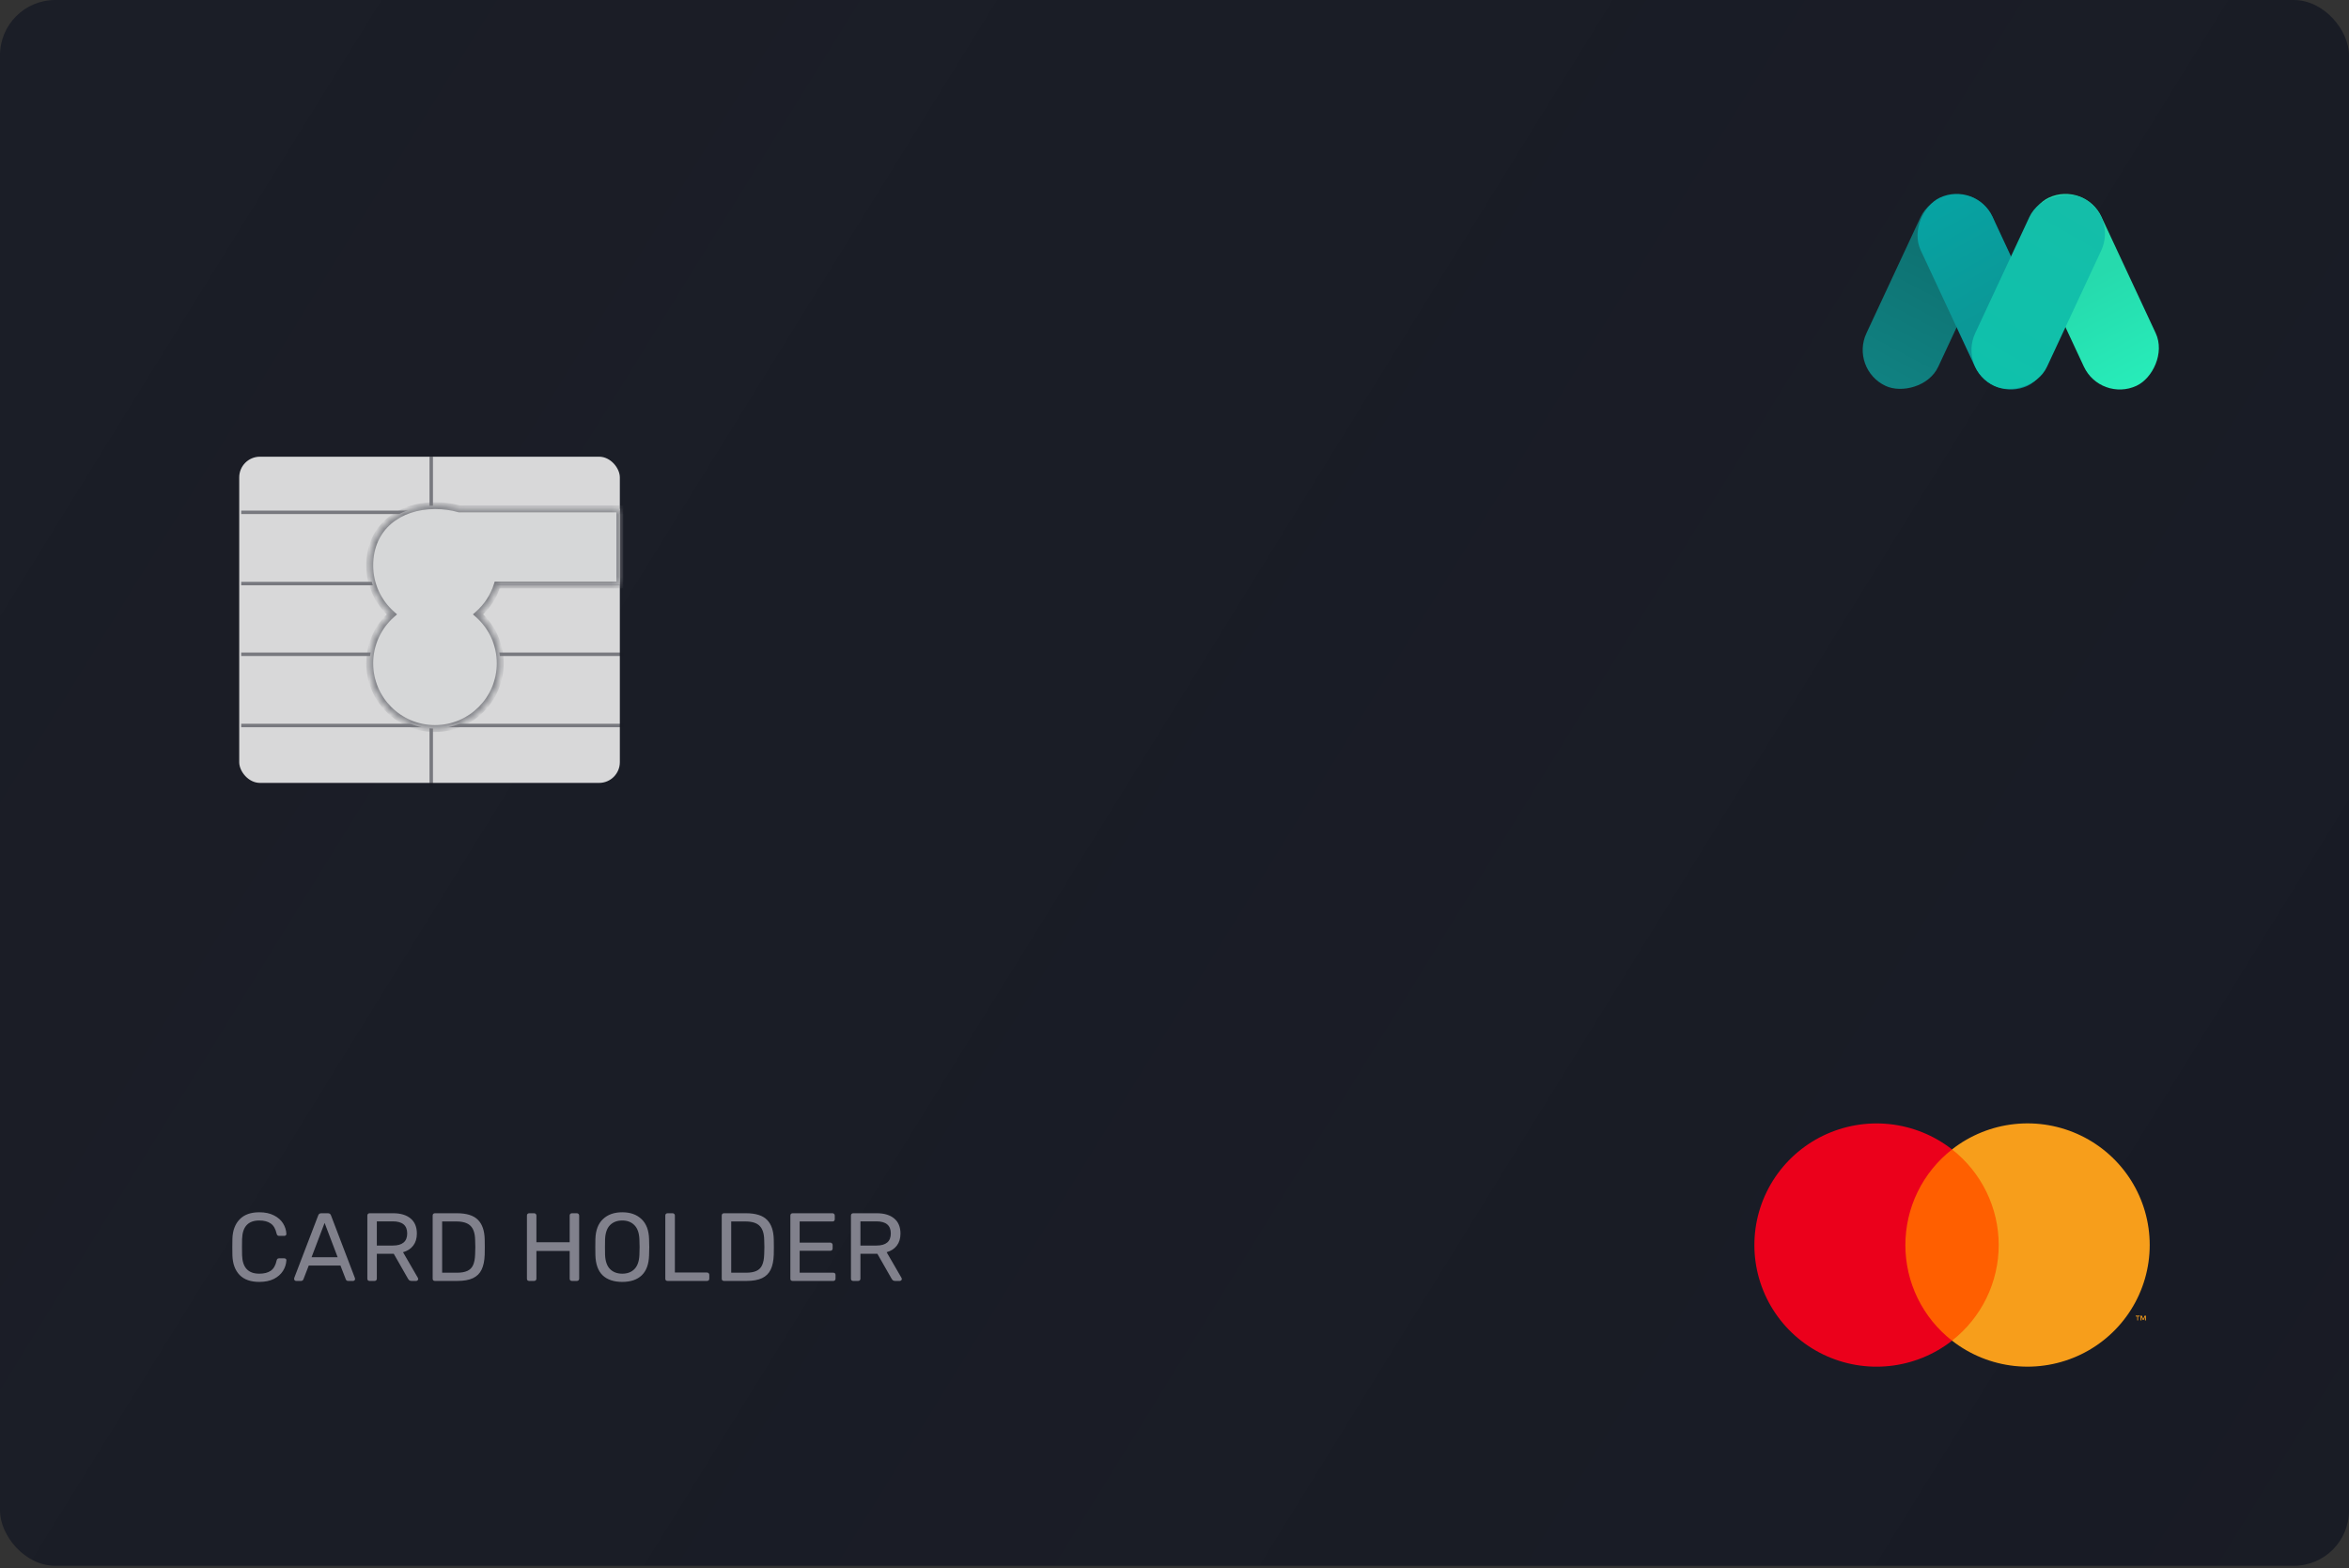 <svg width="340" height="227" viewBox="0 0 340 227" fill="none" xmlns="http://www.w3.org/2000/svg">
<rect x="0" y="0" width="340" height="227" fill="#333333" stroke="none"/>
<rect width="340" height="226.667" rx="8" fill="url(#paint0_linear)"/>
<path d="M37.532 185.569C36.281 185.569 35.329 185.233 34.676 184.561C34.032 183.889 33.686 182.96 33.64 181.775C33.63 181.523 33.626 181.112 33.626 180.543C33.626 179.964 33.63 179.544 33.64 179.283C33.686 178.107 34.036 177.183 34.69 176.511C35.343 175.829 36.29 175.489 37.532 175.489C38.362 175.489 39.067 175.638 39.646 175.937C40.224 176.226 40.663 176.609 40.962 177.085C41.26 177.561 41.424 178.069 41.452 178.611V178.639C41.452 178.713 41.419 178.779 41.354 178.835C41.298 178.881 41.232 178.905 41.158 178.905H40.388C40.201 178.905 40.084 178.797 40.038 178.583C39.879 177.883 39.594 177.393 39.184 177.113C38.773 176.823 38.222 176.679 37.532 176.679C35.926 176.679 35.096 177.57 35.04 179.353C35.03 179.605 35.026 179.992 35.026 180.515C35.026 181.037 35.03 181.434 35.04 181.705C35.096 183.487 35.926 184.379 37.532 184.379C38.222 184.379 38.773 184.239 39.184 183.959C39.604 183.669 39.888 183.175 40.038 182.475C40.066 182.353 40.108 182.269 40.164 182.223C40.22 182.176 40.294 182.153 40.388 182.153H41.158C41.242 182.153 41.312 182.181 41.368 182.237C41.433 182.283 41.461 182.349 41.452 182.433C41.424 182.983 41.26 183.497 40.962 183.973C40.663 184.449 40.224 184.836 39.646 185.135C39.067 185.424 38.362 185.569 37.532 185.569ZM42.854 185.429C42.78 185.429 42.714 185.401 42.658 185.345C42.602 185.289 42.574 185.223 42.574 185.149C42.574 185.074 42.579 185.023 42.588 184.995L46.06 175.937C46.135 175.731 46.284 175.629 46.508 175.629H47.46C47.684 175.629 47.834 175.731 47.908 175.937L51.366 184.995L51.394 185.149C51.394 185.223 51.366 185.289 51.31 185.345C51.254 185.401 51.189 185.429 51.114 185.429H50.4C50.298 185.429 50.218 185.405 50.162 185.359C50.106 185.303 50.069 185.247 50.05 185.191L49.28 183.203H44.688L43.918 185.191C43.9 185.247 43.858 185.303 43.792 185.359C43.736 185.405 43.662 185.429 43.568 185.429H42.854ZM48.874 181.999L46.984 177.029L45.094 181.999H48.874ZM53.493 185.429C53.4 185.429 53.321 185.401 53.255 185.345C53.199 185.279 53.171 185.2 53.171 185.107V175.965C53.171 175.862 53.199 175.783 53.255 175.727C53.321 175.661 53.4 175.629 53.493 175.629H56.909C57.983 175.629 58.822 175.881 59.429 176.385C60.036 176.889 60.339 177.617 60.339 178.569C60.339 179.278 60.162 179.861 59.807 180.319C59.462 180.776 58.972 181.093 58.337 181.271L60.493 184.995C60.521 185.051 60.535 185.102 60.535 185.149C60.535 185.223 60.502 185.289 60.437 185.345C60.381 185.401 60.316 185.429 60.241 185.429H59.569C59.429 185.429 59.317 185.396 59.233 185.331C59.158 185.265 59.089 185.172 59.023 185.051L56.993 181.495H54.543V185.107C54.543 185.2 54.511 185.279 54.445 185.345C54.38 185.401 54.3 185.429 54.207 185.429H53.493ZM56.853 180.305C58.244 180.305 58.939 179.721 58.939 178.555C58.939 177.388 58.244 176.805 56.853 176.805H54.543V180.305H56.853ZM62.947 185.429C62.854 185.429 62.774 185.401 62.709 185.345C62.653 185.279 62.625 185.2 62.625 185.107V175.965C62.625 175.862 62.653 175.783 62.709 175.727C62.774 175.661 62.854 175.629 62.947 175.629H66.125C67.534 175.629 68.552 175.946 69.177 176.581C69.802 177.206 70.129 178.153 70.157 179.423C70.166 179.693 70.171 180.057 70.171 180.515C70.171 180.972 70.166 181.341 70.157 181.621C70.129 182.507 69.98 183.231 69.709 183.791C69.448 184.341 69.032 184.752 68.463 185.023C67.894 185.293 67.138 185.429 66.195 185.429H62.947ZM66.125 184.239C66.769 184.239 67.278 184.15 67.651 183.973C68.034 183.795 68.309 183.515 68.477 183.133C68.654 182.741 68.752 182.218 68.771 181.565C68.79 181.005 68.799 180.655 68.799 180.515C68.799 180.365 68.79 180.02 68.771 179.479C68.752 178.555 68.533 177.883 68.113 177.463C67.693 177.033 67.007 176.819 66.055 176.819H63.997V184.239H66.125ZM76.591 185.429C76.498 185.429 76.418 185.401 76.353 185.345C76.297 185.279 76.269 185.2 76.269 185.107V175.965C76.269 175.862 76.297 175.783 76.353 175.727C76.418 175.661 76.498 175.629 76.591 175.629H77.305C77.408 175.629 77.487 175.661 77.543 175.727C77.608 175.783 77.641 175.862 77.641 175.965V179.829H82.457V175.965C82.457 175.862 82.485 175.783 82.541 175.727C82.606 175.661 82.686 175.629 82.779 175.629H83.493C83.596 175.629 83.675 175.661 83.731 175.727C83.796 175.783 83.829 175.862 83.829 175.965V185.107C83.829 185.2 83.796 185.279 83.731 185.345C83.666 185.401 83.586 185.429 83.493 185.429H82.779C82.686 185.429 82.606 185.401 82.541 185.345C82.485 185.279 82.457 185.2 82.457 185.107V181.089H77.641V185.107C77.641 185.2 77.608 185.279 77.543 185.345C77.478 185.401 77.398 185.429 77.305 185.429H76.591ZM90.071 185.569C88.848 185.569 87.901 185.251 87.229 184.617C86.566 183.973 86.216 183.007 86.179 181.719C86.17 181.439 86.165 181.042 86.165 180.529C86.165 180.015 86.17 179.623 86.179 179.353C86.216 178.093 86.58 177.136 87.271 176.483C87.962 175.82 88.895 175.489 90.071 175.489C91.238 175.489 92.166 175.82 92.857 176.483C93.548 177.136 93.912 178.093 93.949 179.353C93.968 179.894 93.977 180.286 93.977 180.529C93.977 180.762 93.968 181.159 93.949 181.719C93.912 183.007 93.557 183.973 92.885 184.617C92.222 185.251 91.284 185.569 90.071 185.569ZM90.071 184.379C90.808 184.379 91.396 184.155 91.835 183.707C92.274 183.259 92.512 182.573 92.549 181.649C92.568 181.089 92.577 180.715 92.577 180.529C92.577 180.323 92.568 179.95 92.549 179.409C92.512 178.485 92.269 177.799 91.821 177.351C91.382 176.903 90.799 176.679 90.071 176.679C89.334 176.679 88.741 176.903 88.293 177.351C87.854 177.799 87.616 178.485 87.579 179.409C87.57 179.679 87.565 180.053 87.565 180.529C87.565 180.995 87.57 181.369 87.579 181.649C87.616 182.573 87.854 183.259 88.293 183.707C88.741 184.155 89.334 184.379 90.071 184.379ZM96.62 185.429C96.526 185.429 96.447 185.401 96.382 185.345C96.326 185.279 96.298 185.2 96.298 185.107V175.951C96.298 175.857 96.326 175.783 96.382 175.727C96.447 175.661 96.526 175.629 96.62 175.629H97.362C97.455 175.629 97.53 175.661 97.586 175.727C97.651 175.783 97.684 175.857 97.684 175.951V184.211H102.332C102.434 184.211 102.514 184.243 102.57 184.309C102.635 184.365 102.668 184.444 102.668 184.547V185.107C102.668 185.2 102.635 185.279 102.57 185.345C102.504 185.401 102.425 185.429 102.332 185.429H96.62ZM104.788 185.429C104.695 185.429 104.616 185.401 104.55 185.345C104.494 185.279 104.466 185.2 104.466 185.107V175.965C104.466 175.862 104.494 175.783 104.55 175.727C104.616 175.661 104.695 175.629 104.788 175.629H107.966C109.376 175.629 110.393 175.946 111.018 176.581C111.644 177.206 111.97 178.153 111.998 179.423C112.008 179.693 112.012 180.057 112.012 180.515C112.012 180.972 112.008 181.341 111.998 181.621C111.97 182.507 111.821 183.231 111.55 183.791C111.289 184.341 110.874 184.752 110.304 185.023C109.735 185.293 108.979 185.429 108.036 185.429H104.788ZM107.966 184.239C108.61 184.239 109.119 184.15 109.492 183.973C109.875 183.795 110.15 183.515 110.318 183.133C110.496 182.741 110.594 182.218 110.612 181.565C110.631 181.005 110.64 180.655 110.64 180.515C110.64 180.365 110.631 180.02 110.612 179.479C110.594 178.555 110.374 177.883 109.954 177.463C109.534 177.033 108.848 176.819 107.896 176.819H105.838V184.239H107.966ZM114.721 185.429C114.627 185.429 114.548 185.401 114.483 185.345C114.427 185.279 114.399 185.2 114.399 185.107V175.965C114.399 175.862 114.427 175.783 114.483 175.727C114.548 175.661 114.627 175.629 114.721 175.629H120.503C120.596 175.629 120.671 175.661 120.727 175.727C120.792 175.783 120.825 175.862 120.825 175.965V176.497C120.825 176.59 120.797 176.669 120.741 176.735C120.685 176.791 120.605 176.819 120.503 176.819H115.743V179.885H120.195C120.288 179.885 120.363 179.917 120.419 179.983C120.484 180.039 120.517 180.118 120.517 180.221V180.739C120.517 180.832 120.484 180.911 120.419 180.977C120.363 181.033 120.288 181.061 120.195 181.061H115.743V184.239H120.615C120.717 184.239 120.797 184.267 120.853 184.323C120.909 184.379 120.937 184.458 120.937 184.561V185.107C120.937 185.2 120.904 185.279 120.839 185.345C120.783 185.401 120.708 185.429 120.615 185.429H114.721ZM123.491 185.429C123.398 185.429 123.318 185.401 123.253 185.345C123.197 185.279 123.169 185.2 123.169 185.107V175.965C123.169 175.862 123.197 175.783 123.253 175.727C123.318 175.661 123.398 175.629 123.491 175.629H126.907C127.98 175.629 128.82 175.881 129.427 176.385C130.034 176.889 130.337 177.617 130.337 178.569C130.337 179.278 130.16 179.861 129.805 180.319C129.46 180.776 128.97 181.093 128.335 181.271L130.491 184.995C130.519 185.051 130.533 185.102 130.533 185.149C130.533 185.223 130.5 185.289 130.435 185.345C130.379 185.401 130.314 185.429 130.239 185.429H129.567C129.427 185.429 129.315 185.396 129.231 185.331C129.156 185.265 129.086 185.172 129.021 185.051L126.991 181.495H124.541V185.107C124.541 185.2 124.508 185.279 124.443 185.345C124.378 185.401 124.298 185.429 124.205 185.429H123.491ZM126.851 180.305C128.242 180.305 128.937 179.721 128.937 178.555C128.937 177.388 128.242 176.805 126.851 176.805H124.541V180.305H126.851Z" fill="#81818C"/>
<rect x="301.745" y="26.187" width="30.049" height="11.472" rx="5.736" transform="rotate(65 301.745 26.187)" fill="url(#paint1_linear)"/>
<rect x="267.726" y="53.438" width="30.048" height="11.472" rx="5.736" transform="rotate(-65 267.726 53.438)" fill="url(#paint2_linear)"/>
<rect x="285.983" y="26.187" width="30.049" height="11.472" rx="5.736" transform="rotate(65 285.983 26.187)" fill="url(#paint3_linear)"/>
<rect x="283.469" y="53.438" width="30.048" height="11.472" rx="5.736" transform="rotate(-65 283.469 53.438)" fill="url(#paint4_linear)"/>
<path d="M291.061 166.386H274.036V194.072H291.061V166.386Z" fill="#FF5F00"/>
<path d="M275.789 180.232C275.787 177.566 276.394 174.934 277.564 172.536C278.734 170.138 280.436 168.037 282.543 166.391C279.934 164.35 276.801 163.08 273.502 162.728C270.203 162.376 266.872 162.955 263.887 164.398C260.903 165.842 258.387 168.093 256.627 170.893C254.867 173.694 253.934 176.931 253.934 180.234C253.934 183.538 254.867 186.774 256.627 189.575C258.387 192.375 260.903 194.626 263.887 196.07C266.872 197.514 270.203 198.092 273.502 197.74C276.801 197.388 279.934 196.118 282.543 194.077C280.436 192.431 278.733 190.328 277.563 187.93C276.393 185.531 275.786 182.898 275.789 180.232Z" fill="#EB001B"/>
<path d="M309.464 191.143V190.575H309.71V190.458H309.125V190.575H309.356V191.143H309.464ZM310.599 191.143V190.458H310.422L310.215 190.947L310.009 190.458H309.832V191.143H309.96V190.624L310.152 191.069H310.284L310.476 190.624V191.143H310.599Z" fill="#F79E1B"/>
<path d="M311.154 180.231C311.154 183.535 310.221 186.772 308.46 189.572C306.7 192.373 304.183 194.624 301.199 196.067C298.214 197.511 294.882 198.089 291.583 197.737C288.284 197.384 285.151 196.114 282.543 194.072C284.648 192.424 286.35 190.322 287.521 187.924C288.691 185.526 289.299 182.895 289.299 180.229C289.299 177.563 288.691 174.931 287.521 172.533C286.35 170.135 284.648 168.033 282.543 166.386C285.151 164.344 288.284 163.074 291.583 162.721C294.882 162.368 298.214 162.947 301.199 164.39C304.183 165.834 306.7 168.085 308.46 170.885C310.221 173.686 311.154 176.923 311.154 180.226V180.231Z" fill="#F79E1B"/>
<g opacity="0.9">
<rect x="34.625" y="66.111" width="55.093" height="47.222" rx="3" fill="#ECECEC"/>
<line opacity="0.5" x1="34.914" y1="74.165" x2="90.276" y2="74.165" stroke="#181B25" stroke-width="0.5"/>
<line opacity="0.5" x1="34.914" y1="84.478" x2="90.276" y2="84.478" stroke="#181B25" stroke-width="0.5"/>
<line opacity="0.5" x1="34.914" y1="94.714" x2="90.276" y2="94.714" stroke="#181B25" stroke-width="0.5"/>
<line opacity="0.5" x1="34.914" y1="105.024" x2="90.276" y2="105.024" stroke="#181B25" stroke-width="0.5"/>
<line opacity="0.5" x1="62.418" y1="104.518" x2="62.418" y2="113.963" stroke="#181B25" stroke-width="0.5"/>
<line opacity="0.5" x1="62.418" y1="66.111" x2="62.418" y2="74.415" stroke="#181B25" stroke-width="0.5"/>
</g>
<mask id="path-18-inside-1" fill="white">
<path fill-rule="evenodd" clip-rule="evenodd" d="M71.973 84.685C71.451 86.347 70.483 87.811 69.208 88.936C71.168 90.666 72.404 93.198 72.404 96.019C72.404 101.235 68.176 105.463 62.96 105.463C57.744 105.463 53.516 101.235 53.516 96.019C53.516 93.198 54.752 90.665 56.713 88.935C54.753 87.204 53.517 84.672 53.517 81.852C53.517 76.343 57.745 73.195 62.961 73.195C64.2 73.195 65.384 73.35 66.468 73.667H89.719V84.685H71.973Z"/>
</mask>
<path fill-rule="evenodd" clip-rule="evenodd" d="M71.973 84.685C71.451 86.347 70.483 87.811 69.208 88.936C71.168 90.666 72.404 93.198 72.404 96.019C72.404 101.235 68.176 105.463 62.96 105.463C57.744 105.463 53.516 101.235 53.516 96.019C53.516 93.198 54.752 90.665 56.713 88.935C54.753 87.204 53.517 84.672 53.517 81.852C53.517 76.343 57.745 73.195 62.961 73.195C64.2 73.195 65.384 73.35 66.468 73.667H89.719V84.685H71.973Z" fill="#D6D7D8"/>
<path d="M69.208 88.936L68.877 88.561L68.452 88.936L68.877 89.311L69.208 88.936ZM71.973 84.685V84.185H71.606L71.496 84.535L71.973 84.685ZM56.713 88.935L57.044 89.31L57.469 88.935L57.044 88.56L56.713 88.935ZM66.468 73.667L66.328 74.147L66.397 74.167H66.468V73.667ZM89.719 73.667H90.219V73.167H89.719V73.667ZM89.719 84.685V85.185H90.219V84.685H89.719ZM69.538 89.311C70.88 88.127 71.9 86.586 72.45 84.835L71.496 84.535C71.002 86.108 70.085 87.495 68.877 88.561L69.538 89.311ZM72.904 96.019C72.904 93.049 71.602 90.382 69.539 88.561L68.877 89.311C70.734 90.95 71.904 93.347 71.904 96.019H72.904ZM62.96 105.963C68.452 105.963 72.904 101.511 72.904 96.019H71.904C71.904 100.958 67.9 104.963 62.96 104.963V105.963ZM53.016 96.019C53.016 101.511 57.468 105.963 62.96 105.963V104.963C58.02 104.963 54.016 100.958 54.016 96.019H53.016ZM56.383 88.56C54.319 90.381 53.016 93.048 53.016 96.019H54.016C54.016 93.347 55.186 90.949 57.044 89.31L56.383 88.56ZM53.017 81.852C53.017 84.822 54.319 87.488 56.383 89.31L57.044 88.56C55.187 86.92 54.017 84.523 54.017 81.852H53.017ZM62.961 72.695C60.256 72.695 57.772 73.511 55.956 75.079C54.132 76.654 53.017 78.959 53.017 81.852H54.017C54.017 79.236 55.016 77.212 56.61 75.836C58.212 74.452 60.45 73.695 62.961 73.695V72.695ZM66.608 73.187C65.473 72.855 64.242 72.695 62.961 72.695V73.695C64.159 73.695 65.295 73.845 66.328 74.147L66.608 73.187ZM66.468 74.167H89.719V73.167H66.468V74.167ZM89.219 73.667V84.685H90.219V73.667H89.219ZM89.719 84.185H71.973V85.185H89.719V84.185Z" fill="#77787E" mask="url(#path-18-inside-1)"/>
<defs>
<linearGradient id="paint0_linear" x1="394.306" y1="243.981" x2="-2.2905e-06" y2="3.70174e-06" gradientUnits="userSpaceOnUse">
<stop stop-color="#181B25"/>
<stop offset="1" stop-color="#181B25" stop-opacity="0.88"/>
</linearGradient>
<linearGradient id="paint1_linear" x1="331.481" y1="31.506" x2="314.959" y2="32.393" gradientUnits="userSpaceOnUse">
<stop stop-color="#27ECB9"/>
<stop offset="1" stop-color="#26DAAD"/>
</linearGradient>
<linearGradient id="paint2_linear" x1="268.452" y1="57.299" x2="287.149" y2="58.245" gradientUnits="userSpaceOnUse">
<stop stop-color="#108181"/>
<stop offset="1" stop-color="#0E7373"/>
</linearGradient>
<linearGradient id="paint3_linear" x1="286.223" y1="32.581" x2="304.038" y2="31.224" gradientUnits="userSpaceOnUse">
<stop stop-color="#07A3A3"/>
<stop offset="1" stop-color="#0B9897"/>
</linearGradient>
<linearGradient id="paint4_linear" x1="283.651" y1="58.436" x2="312.755" y2="60.973" gradientUnits="userSpaceOnUse">
<stop stop-color="#0FC1AB"/>
<stop offset="1" stop-color="#14BEA9"/>
</linearGradient>
</defs>
</svg>
